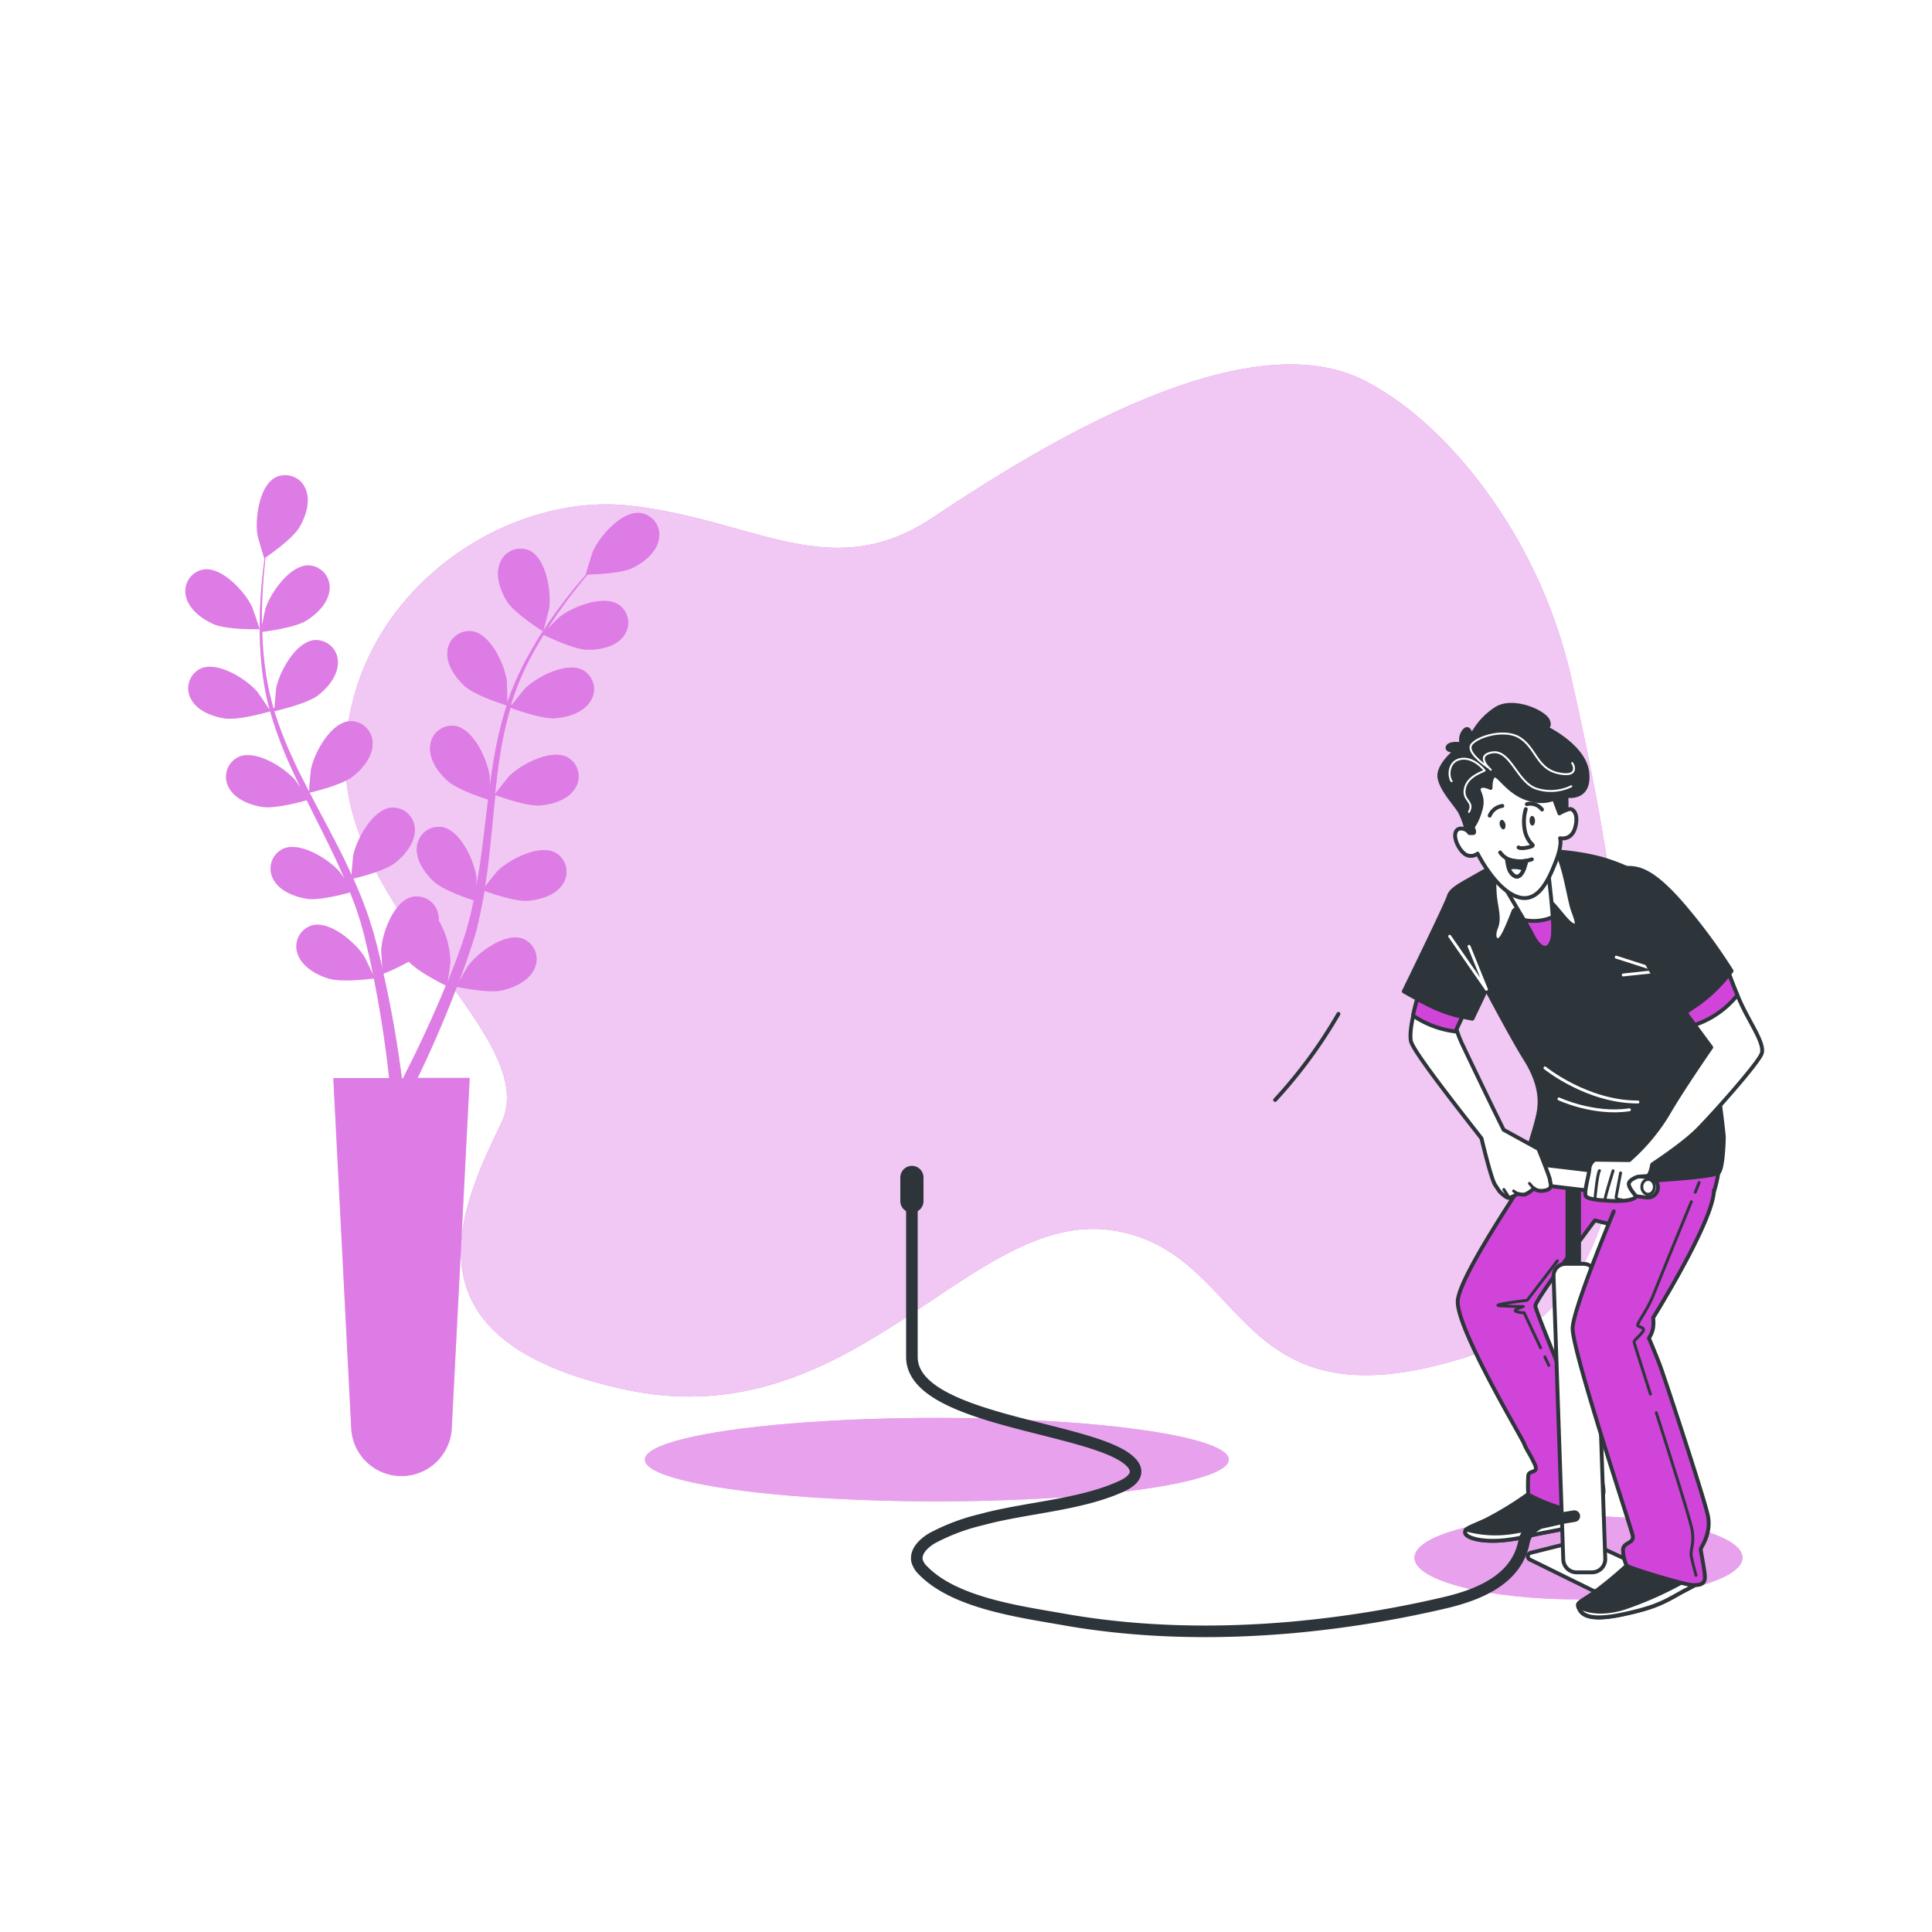<svg class="animated" id="freepik_stories-appreciation" xmlns="http://www.w3.org/2000/svg" viewBox="0 0 500 500" version="1.1" xmlnsXlink="http://www.w3.org/1999/xlink" xmlnsSvgjs="http://svgjs.com/svgjs">
<style>svg#freepik_stories-appreciation:not(.animated) .animable {opacity: 0;}svg#freepik_stories-appreciation.animated #freepik--background-simple--inject-92 {animation: 1s 1 forwards cubic-bezier(.36,-0.01,.5,1.38) slideRight;animation-delay: 0s;}svg#freepik_stories-appreciation.animated #freepik--Shadow--inject-92 {animation: 1s 1 forwards cubic-bezier(.36,-0.01,.5,1.38) slideLeft;animation-delay: 0s;}svg#freepik_stories-appreciation.animated #freepik--Plants--inject-92 {animation: 1s 1 forwards cubic-bezier(.36,-0.01,.5,1.38) fadeIn,1.5s Infinite  linear wind;animation-delay: 0s,1s;}svg#freepik_stories-appreciation.animated #freepik--Character--inject-92 {animation: 1s 1 forwards cubic-bezier(.36,-0.01,.5,1.38) slideRight;animation-delay: 0s;}svg#freepik_stories-appreciation.animated #eljs0f573bcgk {animation: 1s 1 forwards cubic-bezier(.36,-0.01,.5,1.38) slideRight;animation-delay: 0s;}svg#freepik_stories-appreciation.animated #elhe6grksle7l {animation: 1s 1 forwards cubic-bezier(.36,-0.01,.5,1.38) slideRight;animation-delay: 0.025s;opacity: 0}svg#freepik_stories-appreciation.animated #el4wsle4jaka4 {animation: 1s 1 forwards cubic-bezier(.36,-0.01,.5,1.38) slideRight;animation-delay: 0.05s;opacity: 0}svg#freepik_stories-appreciation.animated #eldxb7trrpogd {animation: 1s 1 forwards cubic-bezier(.36,-0.01,.5,1.38) slideRight;animation-delay: 0.075s;opacity: 0}svg#freepik_stories-appreciation.animated #elnv9qlnpic0e {animation: 1s 1 forwards cubic-bezier(.36,-0.01,.5,1.38) slideRight;animation-delay: 0.1s;opacity: 0}svg#freepik_stories-appreciation.animated #el5vlh2obw5k4 {animation: 1s 1 forwards cubic-bezier(.36,-0.01,.5,1.38) slideRight;animation-delay: 0.125s;opacity: 0}svg#freepik_stories-appreciation.animated #el6so3z7w4b4j {animation: 1s 1 forwards cubic-bezier(.36,-0.01,.5,1.38) slideRight;animation-delay: 0.15s;opacity: 0}svg#freepik_stories-appreciation.animated #elcxj6qg42ivp {animation: 1s 1 forwards cubic-bezier(.36,-0.01,.5,1.38) slideRight;animation-delay: 0.175s;opacity: 0}svg#freepik_stories-appreciation.animated #ellm47s9d951m {animation: 1s 1 forwards cubic-bezier(.36,-0.01,.5,1.38) slideRight;animation-delay: 0.2s;opacity: 0}svg#freepik_stories-appreciation.animated #el4yyokl0aonr {animation: 1s 1 forwards cubic-bezier(.36,-0.01,.5,1.38) slideRight;animation-delay: 0.225s;opacity: 0}svg#freepik_stories-appreciation.animated #eli4r0e07368 {animation: 1s 1 forwards cubic-bezier(.36,-0.01,.5,1.38) slideRight;animation-delay: 0.25s;opacity: 0}svg#freepik_stories-appreciation.animated #elzpin5ghis9 {animation: 1s 1 forwards cubic-bezier(.36,-0.01,.5,1.38) slideRight;animation-delay: 0.275s;opacity: 0}svg#freepik_stories-appreciation.animated #eliu3yt2e4lgi {animation: 1s 1 forwards cubic-bezier(.36,-0.01,.5,1.38) slideRight;animation-delay: 0.3s;opacity: 0}svg#freepik_stories-appreciation.animated #elqo679k4zpm {animation: 1s 1 forwards cubic-bezier(.36,-0.01,.5,1.38) slideRight;animation-delay: 0.325s;opacity: 0}svg#freepik_stories-appreciation.animated #elvqw1yr3xmt {animation: 1s 1 forwards cubic-bezier(.36,-0.01,.5,1.38) slideRight;animation-delay: 0.35s;opacity: 0}svg#freepik_stories-appreciation.animated #elapzrtwlnx7 {animation: 1s 1 forwards cubic-bezier(.36,-0.01,.5,1.38) slideRight;animation-delay: 0.375s;opacity: 0}svg#freepik_stories-appreciation.animated #eldeu1k90f2tw {animation: 1s 1 forwards cubic-bezier(.36,-0.01,.5,1.38) slideRight;animation-delay: 0.4s;opacity: 0}svg#freepik_stories-appreciation.animated #elx95wxf4yw0i {animation: 1s 1 forwards cubic-bezier(.36,-0.01,.5,1.38) slideRight;animation-delay: 0.425s;opacity: 0}svg#freepik_stories-appreciation.animated #elvqwlhcurj2m {animation: 1s 1 forwards cubic-bezier(.36,-0.01,.5,1.38) slideRight;animation-delay: 0.45s;opacity: 0}svg#freepik_stories-appreciation.animated #el5plrytygzzi {animation: 1s 1 forwards cubic-bezier(.36,-0.01,.5,1.38) slideRight;animation-delay: 0.475s;opacity: 0}svg#freepik_stories-appreciation.animated #elztxxl7hxzvl {animation: 1s 1 forwards cubic-bezier(.36,-0.01,.5,1.38) slideRight;animation-delay: 0.5s;opacity: 0}svg#freepik_stories-appreciation.animated #elyt6mn33ras {animation: 1s 1 forwards cubic-bezier(.36,-0.01,.5,1.38) slideRight;animation-delay: 0.525s;opacity: 0}svg#freepik_stories-appreciation.animated #elw9iczvpgcgr {animation: 1s 1 forwards cubic-bezier(.36,-0.01,.5,1.38) slideRight;animation-delay: 0.55s;opacity: 0}svg#freepik_stories-appreciation.animated #elibndqov5gjh {animation: 1s 1 forwards cubic-bezier(.36,-0.01,.5,1.38) slideRight;animation-delay: 0.575s;opacity: 0}svg#freepik_stories-appreciation.animated #elxd8llcooo4 {animation: 1s 1 forwards cubic-bezier(.36,-0.01,.5,1.38) slideRight;animation-delay: 0.6s;opacity: 0}svg#freepik_stories-appreciation.animated #elw2yiqtg2xqi {animation: 1s 1 forwards cubic-bezier(.36,-0.01,.5,1.38) slideRight;animation-delay: 0.625s;opacity: 0}svg#freepik_stories-appreciation.animated #elg13jgdzud6q {animation: 1s 1 forwards cubic-bezier(.36,-0.01,.5,1.38) slideRight;animation-delay: 0.65s;opacity: 0}svg#freepik_stories-appreciation.animated #elp5o62qq6l6 {animation: 1s 1 forwards cubic-bezier(.36,-0.01,.5,1.38) slideRight;animation-delay: 0.675s;opacity: 0}svg#freepik_stories-appreciation.animated #elgf3p6b7rh5i {animation: 1s 1 forwards cubic-bezier(.36,-0.01,.5,1.38) slideRight;animation-delay: 0.7s;opacity: 0}svg#freepik_stories-appreciation.animated #ellk9ek2pxp1 {animation: 1s 1 forwards cubic-bezier(.36,-0.01,.5,1.38) slideRight;animation-delay: 0.725s;opacity: 0}svg#freepik_stories-appreciation.animated #elzhjkfoiql6 {animation: 1s 1 forwards cubic-bezier(.36,-0.01,.5,1.38) slideRight;animation-delay: 0.75s;opacity: 0}svg#freepik_stories-appreciation.animated #el5wletdfdll6 {animation: 1s 1 forwards cubic-bezier(.36,-0.01,.5,1.38) slideRight;animation-delay: 0.775s;opacity: 0}svg#freepik_stories-appreciation.animated #elyn9qecmb4tb {animation: 1s 1 forwards cubic-bezier(.36,-0.01,.5,1.38) slideRight;animation-delay: 0.8s;opacity: 0}svg#freepik_stories-appreciation.animated #elvt5s5ttvyqp {animation: 1s 1 forwards cubic-bezier(.36,-0.01,.5,1.38) slideRight;animation-delay: 0.825s;opacity: 0}svg#freepik_stories-appreciation.animated #elfn65we18p4 {animation: 1s 1 forwards cubic-bezier(.36,-0.01,.5,1.38) slideRight;animation-delay: 0.85s;opacity: 0}svg#freepik_stories-appreciation.animated #el0b0r0rn20d5o {animation: 1s 1 forwards cubic-bezier(.36,-0.01,.5,1.38) slideRight;animation-delay: 0.875s;opacity: 0}svg#freepik_stories-appreciation.animated #eltzto5j87g7 {animation: 1s 1 forwards cubic-bezier(.36,-0.01,.5,1.38) slideRight;animation-delay: 0.9s;opacity: 0}svg#freepik_stories-appreciation.animated #elurtlcfxc2nq {animation: 1s 1 forwards cubic-bezier(.36,-0.01,.5,1.38) slideRight;animation-delay: 0.925s;opacity: 0}svg#freepik_stories-appreciation.animated #eldayhyxg78gq {animation: 1s 1 forwards cubic-bezier(.36,-0.01,.5,1.38) slideRight;animation-delay: 0.95s;opacity: 0}svg#freepik_stories-appreciation.animated #elo3h6gavppv8 {animation: 1s 1 forwards cubic-bezier(.36,-0.01,.5,1.38) slideRight;animation-delay: 0.975s;opacity: 0}svg#freepik_stories-appreciation.animated #freepik--Balloon--inject-92 {animation: 1s 1 forwards cubic-bezier(.36,-0.01,.5,1.38) slideRight,1.5s Infinite  linear floating;animation-delay: 0s,1s;}            @keyframes slideRight {                0% {                    opacity: 0;                    transform: translateX(30px);                }                100% {                    opacity: 1;                    transform: translateX(0);                }            }                    @keyframes slideLeft {                0% {                    opacity: 0;                    transform: translateX(-30px);                }                100% {                    opacity: 1;                    transform: translateX(0);                }            }                    @keyframes fadeIn {                0% {                    opacity: 0;                }                100% {                    opacity: 1;                }            }                    @keyframes wind {                0% {                    transform: rotate( 0deg );                }                25% {                    transform: rotate( 1deg );                }                75% {                    transform: rotate( -1deg );                }            }                    @keyframes floating {                0% {                    opacity: 1;                    transform: translateY(0px);                }                50% {                    transform: translateY(-10px);                }                100% {                    opacity: 1;                    transform: translateY(0px);                }            }        </style><g id="freepik--background-simple--inject-92" class="animable" style="transform-origin: 254.897px 227.866px;"><path d="M406.85,176.35a131.19,131.19,0,0,0-27.45-55.94c-7.21-8.53-16-16.62-26.2-21.87C321.79,82.38,267.63,116.48,241.31,134s-46.05.45-78.36-3.14-71.79,22.44-73.58,63.72,51.15,73.58,40.38,96-26.92,56.53,32.31,69.09S250.9,313,287.69,318.39s30.1,54.39,96,31.41C437.07,331.21,420.5,236.86,406.85,176.35Z" style="fill: rgb(208, 68, 218); transform-origin: 254.897px 227.866px;" id="el9rxy92ai36" class="animable"></path><g id="el1i8lk4pkrmb"><path d="M406.85,176.35a131.19,131.19,0,0,0-27.45-55.94c-7.21-8.53-16-16.62-26.2-21.87C321.79,82.38,267.63,116.48,241.31,134s-46.05.45-78.36-3.14-71.79,22.44-73.58,63.72,51.15,73.58,40.38,96-26.92,56.53,32.31,69.09S250.9,313,287.69,318.39s30.1,54.39,96,31.41C437.07,331.21,420.5,236.86,406.85,176.35Z" style="fill: rgb(255, 255, 255); opacity: 0.7; transform-origin: 254.897px 227.866px;" class="animable"></path></g></g><g id="freepik--Shadow--inject-92" class="animable" style="transform-origin: 308.92px 390.44px;"><ellipse cx="242.45" cy="377.75" rx="75.57" ry="10.8" style="fill: rgb(208, 68, 218); transform-origin: 242.45px 377.75px;" id="el03eofynrptp4" class="animable"></ellipse><g id="elgx15bts6bhi"><ellipse cx="242.45" cy="377.75" rx="75.57" ry="10.8" style="fill: rgb(255, 255, 255); opacity: 0.5; transform-origin: 242.45px 377.75px;" class="animable"></ellipse></g><ellipse cx="408.51" cy="403.13" rx="42.45" ry="10.8" style="fill: rgb(208, 68, 218); transform-origin: 408.51px 403.13px;" id="eljtnnd2t7wjn" class="animable"></ellipse><g id="eltiedyvtv2c"><ellipse cx="408.51" cy="403.13" rx="42.45" ry="10.8" style="fill: rgb(255, 255, 255); opacity: 0.5; transform-origin: 408.51px 403.13px;" class="animable"></ellipse></g></g><g id="freepik--Plants--inject-92" class="animable" style="transform-origin: 109.296px 252.491px;"><path d="M48.17,154.5a5.68,5.68,0,0,1,4.56-7.12c4.76-.65,10.61,5.74,12.46,9.61.16.33,2.06,5.85,2,5.85s-8.44.19-11.88-1.31C52.34,160.24,49,157.79,48.17,154.5Zm122.27-14.67c-.7,3.32-4,5.86-6.91,7.22s-9.77,1.6-11.46,1.63c-.91,1.09-1.88,2.25-2.92,3.57-1.82,2.33-3.84,5-5.85,8-.54.81-1.08,1.69-1.63,2.54,1.22-1.24,2.91-2.92,3.09-3.07,3.35-2.67,11.4-5.86,15.4-3.21a5.68,5.68,0,0,1,1,8.4c-2.15,2.62-6.27,3.35-9.47,3.22s-9.6-3.17-11-3.85c-1.18,1.9-2.34,3.88-3.44,6a73.2,73.2,0,0,0-5,12l.24.12c1-1.28,3.1-3.93,3.3-4.13,3-3,10.69-7.08,15-4.88a5.68,5.68,0,0,1,1.91,8.24c-1.85,2.84-5.86,4-9,4.24-3.68.26-11.3-2.62-11.58-2.73a99.36,99.36,0,0,0-2.77,12.69c-.5,3.16-.87,6.39-1.21,9.64.66-.92,3.44-4.4,3.67-4.63,3-3,10.69-7.08,15-4.88a5.68,5.68,0,0,1,1.91,8.24c-1.85,2.84-5.86,4-9,4.24-3.6.25-10.91-2.47-11.52-2.7-.15,1.47-.32,2.94-.46,4.42-.47,4.82-.92,9.66-1.51,14.42-.2,1.65-.47,3.27-.72,4.89,1-1.35,3-3.76,3.16-3.95,3-3,10.69-7.08,15-4.88a5.68,5.68,0,0,1,1.91,8.24c-1.85,2.84-5.86,4-9.05,4.23s-9.41-1.93-11.14-2.56c-.45,2.7-1,5.36-1.57,8-.29,1.12-.51,2.27-.85,3.33s-.64,2.13-1,3.18c-.73,2.14-1.39,4.14-2.12,6.12-.36,1-.72,1.94-1.09,2.91.85-1.52,2.23-3.91,2.39-4.11,2.54-3.45,9.49-8.62,14-7.09a5.68,5.68,0,0,1,3.14,7.85c-1.4,3.09-5.19,4.85-8.31,5.56-3.44.78-10.83-.72-11.74-.91-.9,2.37-1.79,4.67-2.67,6.81-2.77,6.76-5.33,12.3-7.18,16.14-.1.22-.2.41-.3.62h13.47l-4.65,90.67A13,13,0,0,1,103.85,382h0a13,13,0,0,1-12.95-12.3L86.26,279h14.45c-.07-.63-.14-1.29-.23-2-.48-4.19-1.26-10.18-2.52-17.31-.35-2.06-.77-4.23-1.21-6.46-.94.12-8.4,1.06-11.77,0-3.07-.94-6.71-3-7.87-6.16a5.68,5.68,0,0,1,3.71-7.6c4.65-1.19,11.2,4.48,13.48,8.12.14.23,1.56,3.17,2.25,4.69-.27-1.35-.54-2.69-.85-4.09-.43-2-1-4.13-1.44-6.18-.3-1.05-.59-2.12-.89-3.19s-.68-2.1-1-3.17c-.53-1.55-1.16-3.13-1.78-4.7-2,.56-8,2.1-11.06,1.66s-7.08-1.93-8.71-4.9a5.69,5.69,0,0,1,2.52-8.08c4.42-1.87,11.74,2.74,14.55,6,.09.1.61.85,1.22,1.74-.65-1.52-1.3-3-2-4.55-2-4.3-4.21-8.62-6.39-13-.45-.9-.89-1.81-1.34-2.72-1.71.48-8.16,2.21-11.37,1.74s-7.08-1.93-8.71-4.9a5.67,5.67,0,0,1,2.52-8.07c4.41-1.88,11.74,2.74,14.55,6,.1.12.72,1,1.41,2-1.15-2.38-2.27-4.76-3.31-7.15a102,102,0,0,1-4.56-12.63c-.6.18-8.12,2.36-11.69,1.84-3.17-.46-7.08-1.93-8.71-4.9A5.67,5.67,0,0,1,52,173c4.42-1.88,11.74,2.74,14.55,6,.2.23,2.42,3.48,3.18,4.66a.88.88,0,0,1,0-.15,73.59,73.59,0,0,1-2.18-13,99,99,0,0,1-.28-11.78c.08-3.64.38-7,.68-9.91.17-1.6.35-3.05.54-4.4l-.08.05c-.08,0-1.69-5.55-1.75-5.92-.71-4.23.42-12.82,4.68-15a5.67,5.67,0,0,1,7.82,3.21c1.25,3.15-.11,7.1-1.78,9.84s-7.26,6.72-8.65,7.67c-.17,1.41-.33,2.92-.47,4.6-.23,2.94-.46,6.26-.47,9.89,0,1,0,2,.05,3,.33-1.7.81-4,.88-4.26,1.32-4.08,6.27-11.18,11.08-11.18a5.69,5.69,0,0,1,5.46,6.46c-.35,3.37-3.38,6.25-6.12,7.91s-9.76,2.65-11.27,2.83c.06,2.24.19,4.53.45,6.92a73.66,73.66,0,0,0,2.45,12.82l.27,0c.11-1.61.42-5,.47-5.27.87-4.2,5-11.8,9.79-12.32a5.69,5.69,0,0,1,6.14,5.82c0,3.39-2.68,6.58-5.22,8.53C79.25,182.19,71.31,184,71,184.06a99.29,99.29,0,0,0,4.69,12.11C77,199.08,78.5,202,80,204.88c0-1.14.44-5.57.51-5.89.87-4.2,5-11.8,9.78-12.32a5.68,5.68,0,0,1,6.14,5.81c0,3.39-2.67,6.58-5.21,8.53-2.86,2.2-10.46,4-11.1,4.11.69,1.31,1.36,2.63,2.06,3.94,2.27,4.28,4.56,8.56,6.69,12.86.74,1.49,1.42,3,2.1,4.48.12-1.7.41-4.78.46-5.05.87-4.19,5-11.8,9.78-12.32a5.69,5.69,0,0,1,6.14,5.82c0,3.39-2.67,6.58-5.21,8.53s-8.91,3.58-10.71,4c1.12,2.49,2.17,5,3.09,7.5.37,1.09.82,2.18,1.12,3.25l1,3.17c.58,2.19,1.13,4.22,1.61,6.28.26,1,.47,2,.7,3-.13-1.73-.29-4.49-.28-4.74.22-4.28,3.16-12.43,7.8-13.66a5.67,5.67,0,0,1,7,4.82,6.51,6.51,0,0,1,.08,1.25,22.2,22.2,0,0,1,3,10.74c0,.27-.45,3.51-.71,5.15.52-1.27,1-2.54,1.54-3.87.75-1.92,1.49-4,2.21-6,.33-1,.67-2.1,1-3.16s.59-2.13.89-3.2c.42-1.59.77-3.25,1.12-4.91-2-.64-7.83-2.65-10.14-4.71s-4.84-5.52-4.57-8.9a5.69,5.69,0,0,1,6.56-5.34c4.72.87,8.28,8.76,8.84,13,0,.13,0,1,0,2.13.3-1.63.6-3.25.84-4.91.69-4.7,1.24-9.52,1.82-14.33.11-1,.25-2,.37-3-1.68-.54-8-2.66-10.44-4.82s-4.84-5.52-4.56-8.89a5.68,5.68,0,0,1,6.55-5.35c4.73.87,8.29,8.77,8.84,13,0,.15,0,1.24.06,2.46.35-2.62.74-5.22,1.19-7.79a101.33,101.33,0,0,1,3.16-13c-.59-.19-8.07-2.52-10.76-4.92-2.39-2.14-4.84-5.52-4.57-8.9a5.69,5.69,0,0,1,6.56-5.34c4.72.87,8.28,8.76,8.84,13,0,.3.1,4.23.07,5.64l0-.15a74.78,74.78,0,0,1,5.34-12,101.28,101.28,0,0,1,6.27-10c2.08-3,4.17-5.6,6-7.89,1-1.24,2-2.35,2.88-3.38h-.11c-.08,0,1.67-5.57,1.82-5.91,1.74-3.91,7.41-10.46,12.19-9.94A5.67,5.67,0,0,1,170.44,139.83ZM115.37,255.05c-.81-.4-7.11-3.52-9.57-6.18A60.8,60.8,0,0,1,99.24,252c.56,2.47,1.08,4.89,1.52,7.16,1.43,7.17,2.34,13.19,2.92,17.42.13.9.23,1.71.33,2.44h.32l1-2.05c1.91-3.76,4.56-9.18,7.45-15.82C113.66,259.2,114.52,257.15,115.37,255.05Zm25.16-91.67c.08.05,1.53-5.6,1.59-6,.59-4.25-.77-12.8-5.09-14.89A5.68,5.68,0,0,0,129.3,146c-1.16,3.18.31,7.09,2,9.78C133.39,158.89,140.53,163.38,140.53,163.38Z" style="fill: rgb(208, 68, 218); transform-origin: 109.296px 252.491px;" id="elho2o6ycezhd" class="animable"></path><g id="elwsn6u2gd90r"><path d="M48.17,154.5a5.68,5.68,0,0,1,4.56-7.12c4.76-.65,10.61,5.74,12.46,9.61.16.33,2.06,5.85,2,5.85s-8.44.19-11.88-1.31C52.34,160.24,49,157.79,48.17,154.5Zm122.27-14.67c-.7,3.32-4,5.86-6.91,7.22s-9.77,1.6-11.46,1.63c-.91,1.09-1.88,2.25-2.92,3.57-1.82,2.33-3.84,5-5.85,8-.54.81-1.08,1.69-1.63,2.54,1.22-1.24,2.91-2.92,3.09-3.07,3.35-2.67,11.4-5.86,15.4-3.21a5.68,5.68,0,0,1,1,8.4c-2.15,2.62-6.27,3.35-9.47,3.22s-9.6-3.17-11-3.85c-1.18,1.9-2.34,3.88-3.44,6a73.2,73.2,0,0,0-5,12l.24.12c1-1.28,3.1-3.93,3.3-4.13,3-3,10.69-7.08,15-4.88a5.68,5.68,0,0,1,1.91,8.24c-1.85,2.84-5.86,4-9,4.24-3.68.26-11.3-2.62-11.58-2.73a99.36,99.36,0,0,0-2.77,12.69c-.5,3.16-.87,6.39-1.21,9.64.66-.92,3.44-4.4,3.67-4.63,3-3,10.69-7.08,15-4.88a5.68,5.68,0,0,1,1.91,8.24c-1.85,2.84-5.86,4-9,4.24-3.6.25-10.91-2.47-11.52-2.7-.15,1.47-.32,2.94-.46,4.42-.47,4.82-.92,9.66-1.51,14.42-.2,1.65-.47,3.27-.72,4.89,1-1.35,3-3.76,3.16-3.95,3-3,10.69-7.08,15-4.88a5.68,5.68,0,0,1,1.91,8.24c-1.85,2.84-5.86,4-9.05,4.23s-9.41-1.93-11.14-2.56c-.45,2.7-1,5.36-1.57,8-.29,1.12-.51,2.27-.85,3.33s-.64,2.13-1,3.18c-.73,2.14-1.39,4.14-2.12,6.12-.36,1-.72,1.94-1.09,2.91.85-1.52,2.23-3.91,2.39-4.11,2.54-3.45,9.49-8.62,14-7.09a5.68,5.68,0,0,1,3.14,7.85c-1.4,3.09-5.19,4.85-8.31,5.56-3.44.78-10.83-.72-11.74-.91-.9,2.37-1.79,4.67-2.67,6.81-2.77,6.76-5.33,12.3-7.18,16.14-.1.22-.2.41-.3.62h13.47l-4.65,90.67A13,13,0,0,1,103.85,382h0a13,13,0,0,1-12.95-12.3L86.26,279h14.45c-.07-.63-.14-1.29-.23-2-.48-4.19-1.26-10.18-2.52-17.31-.35-2.06-.77-4.23-1.21-6.46-.94.12-8.4,1.06-11.77,0-3.07-.94-6.71-3-7.87-6.16a5.68,5.68,0,0,1,3.71-7.6c4.65-1.19,11.2,4.48,13.48,8.12.14.23,1.56,3.17,2.25,4.69-.27-1.35-.54-2.69-.85-4.09-.43-2-1-4.13-1.44-6.18-.3-1.05-.59-2.12-.89-3.19s-.68-2.1-1-3.17c-.53-1.55-1.16-3.13-1.78-4.7-2,.56-8,2.1-11.06,1.66s-7.08-1.93-8.71-4.9a5.69,5.69,0,0,1,2.52-8.08c4.42-1.87,11.74,2.74,14.55,6,.09.1.61.85,1.22,1.74-.65-1.52-1.3-3-2-4.55-2-4.3-4.21-8.62-6.39-13-.45-.9-.89-1.81-1.34-2.72-1.71.48-8.16,2.21-11.37,1.74s-7.08-1.93-8.71-4.9a5.67,5.67,0,0,1,2.52-8.07c4.41-1.88,11.74,2.74,14.55,6,.1.12.72,1,1.41,2-1.15-2.38-2.27-4.76-3.31-7.15a102,102,0,0,1-4.56-12.63c-.6.18-8.12,2.36-11.69,1.84-3.17-.46-7.08-1.93-8.71-4.9A5.67,5.67,0,0,1,52,173c4.42-1.88,11.74,2.74,14.55,6,.2.23,2.42,3.48,3.18,4.66a.88.88,0,0,1,0-.15,73.59,73.59,0,0,1-2.18-13,99,99,0,0,1-.28-11.78c.08-3.64.38-7,.68-9.91.17-1.6.35-3.05.54-4.4l-.08.05c-.08,0-1.69-5.55-1.75-5.92-.71-4.23.42-12.82,4.68-15a5.67,5.67,0,0,1,7.82,3.21c1.25,3.15-.11,7.1-1.78,9.84s-7.26,6.72-8.65,7.67c-.17,1.41-.33,2.92-.47,4.6-.23,2.94-.46,6.26-.47,9.89,0,1,0,2,.05,3,.33-1.7.81-4,.88-4.26,1.32-4.08,6.27-11.18,11.08-11.18a5.69,5.69,0,0,1,5.46,6.46c-.35,3.37-3.38,6.25-6.12,7.91s-9.76,2.65-11.27,2.83c.06,2.24.19,4.53.45,6.92a73.66,73.66,0,0,0,2.45,12.82l.27,0c.11-1.61.42-5,.47-5.27.87-4.2,5-11.8,9.79-12.32a5.69,5.69,0,0,1,6.14,5.82c0,3.39-2.68,6.58-5.22,8.53C79.25,182.19,71.31,184,71,184.06a99.29,99.29,0,0,0,4.69,12.11C77,199.08,78.5,202,80,204.88c0-1.14.44-5.57.51-5.89.87-4.2,5-11.8,9.78-12.32a5.68,5.68,0,0,1,6.14,5.81c0,3.39-2.67,6.58-5.21,8.53-2.86,2.2-10.46,4-11.1,4.11.69,1.31,1.36,2.63,2.06,3.94,2.27,4.28,4.56,8.56,6.69,12.86.74,1.49,1.42,3,2.1,4.48.12-1.7.41-4.78.46-5.05.87-4.19,5-11.8,9.78-12.32a5.69,5.69,0,0,1,6.14,5.82c0,3.39-2.67,6.58-5.21,8.53s-8.91,3.58-10.71,4c1.12,2.49,2.17,5,3.09,7.5.37,1.09.82,2.18,1.12,3.25l1,3.17c.58,2.19,1.13,4.22,1.61,6.28.26,1,.47,2,.7,3-.13-1.73-.29-4.49-.28-4.74.22-4.28,3.16-12.43,7.8-13.66a5.67,5.67,0,0,1,7,4.82,6.51,6.51,0,0,1,.08,1.25,22.2,22.2,0,0,1,3,10.74c0,.27-.45,3.51-.71,5.15.52-1.27,1-2.54,1.54-3.87.75-1.92,1.49-4,2.21-6,.33-1,.67-2.1,1-3.16s.59-2.13.89-3.2c.42-1.59.77-3.25,1.12-4.91-2-.64-7.83-2.65-10.14-4.71s-4.84-5.52-4.57-8.9a5.69,5.69,0,0,1,6.56-5.34c4.72.87,8.28,8.76,8.84,13,0,.13,0,1,0,2.13.3-1.63.6-3.25.84-4.91.69-4.7,1.24-9.52,1.82-14.33.11-1,.25-2,.37-3-1.68-.54-8-2.66-10.44-4.82s-4.84-5.52-4.56-8.89a5.68,5.68,0,0,1,6.55-5.35c4.73.87,8.29,8.77,8.84,13,0,.15,0,1.24.06,2.46.35-2.62.74-5.22,1.19-7.79a101.33,101.33,0,0,1,3.16-13c-.59-.19-8.07-2.52-10.76-4.92-2.39-2.14-4.84-5.52-4.57-8.9a5.69,5.69,0,0,1,6.56-5.34c4.72.87,8.28,8.76,8.84,13,0,.3.1,4.23.07,5.64l0-.15a74.78,74.78,0,0,1,5.34-12,101.28,101.28,0,0,1,6.27-10c2.08-3,4.17-5.6,6-7.89,1-1.24,2-2.35,2.88-3.38h-.11c-.08,0,1.67-5.57,1.82-5.91,1.74-3.91,7.41-10.46,12.19-9.94A5.67,5.67,0,0,1,170.44,139.83ZM115.37,255.05c-.81-.4-7.11-3.52-9.57-6.18A60.8,60.8,0,0,1,99.24,252c.56,2.47,1.08,4.89,1.52,7.16,1.43,7.17,2.34,13.19,2.92,17.42.13.9.23,1.71.33,2.44h.32l1-2.05c1.91-3.76,4.56-9.18,7.45-15.82C113.66,259.2,114.52,257.15,115.37,255.05Zm25.16-91.67c.08.05,1.53-5.6,1.59-6,.59-4.25-.77-12.8-5.09-14.89A5.68,5.68,0,0,0,129.3,146c-1.16,3.18.31,7.09,2,9.78C133.39,158.89,140.53,163.38,140.53,163.38Z" style="fill: rgb(255, 255, 255); opacity: 0.3; transform-origin: 109.296px 252.491px;" class="animable"></path></g></g><g id="freepik--Character--inject-92" class="animable" style="transform-origin: 346.025px 302.299px;"><path d="M396.08,386.26a88.29,88.29,0,0,1-11.42,7.07c-4.71,2.17-5.62,2.17-5.44,3.44s5.62,3.26,15.59.91,14.68-1.82,16.13-6.53-.9-3.44-3.8-3.44A106,106,0,0,1,396.08,386.26Z" style="fill: rgb(46, 53, 58); stroke: rgb(46, 53, 58); stroke-linecap: round; stroke-linejoin: round; transform-origin: 395.29px 392.515px;" id="el1a73un92fml" class="animable"></path><path d="M410.4,392.4c-4.25,1.12-11.91,3-18.31,4a28.55,28.55,0,0,1-12.64-.56,1,1,0,0,0-.23.92c.18,1.27,5.62,3.26,15.59.91C403.79,395.56,408.49,395.77,410.4,392.4Z" style="fill: rgb(255, 255, 255); stroke: rgb(46, 53, 58); stroke-linecap: round; stroke-linejoin: round; transform-origin: 394.795px 395.58px;" id="el0nv0noj9iel9" class="animable"></path><path d="M445,299.71s.37,6.35-4,15.05-17.19,9.42-20.63,9.42-2.36-3.62-2.36-3.62l.54-3.27-5.8-1.45s-15.4,20.49-15.4,22.12,15.92,39.05,16.83,43.4,1.45,5.44-.55,7.07a11.83,11.83,0,0,1-10.33,1.63,45.37,45.37,0,0,1-7.79-3.26,39.37,39.37,0,0,1,0-4.89c.18-1.63,2.9-.36,1.63-3.08s-2-3.45-2.72-5.26-17.87-30.39-17.14-37.1,16.81-30,16.81-30.54a43.07,43.07,0,0,1,2.35-4.95s.72-2.36,2.54-2.72,29.54,0,36.61-.9S446.1,296.81,445,299.71Z" style="fill: rgb(208, 68, 218); stroke: rgb(46, 53, 58); stroke-linecap: round; stroke-linejoin: round; transform-origin: 411.229px 343.758px;" id="elzu2gpws9xw" class="animable"></path><line x1="399.81" y1="351.17" x2="400.84" y2="353.36" style="fill: none; stroke: rgb(46, 53, 58); stroke-linecap: round; stroke-linejoin: round; stroke-width: 0.75px; transform-origin: 400.325px 352.265px;" id="el90rmv8f4k1" class="animable"></line><path d="M403.05,326.3l-7.82,10.22s-10,1.21-7,1.41,6,.2,6,.2-2.61.8-2,1.2a5.64,5.64,0,0,0,2.21.4l4.27,9.08" style="fill: none; stroke: rgb(46, 53, 58); stroke-linecap: round; stroke-linejoin: round; stroke-width: 0.75px; transform-origin: 395.359px 337.555px;" id="elz14s38dmre" class="animable"></path><path d="M387.77,223.4s-2.53,1.4-6.34,3.57-6,3.26-6.52,5.08-11.61,24.52-11.61,24.52,4.35,2.54,8.34,4.35a45.1,45.1,0,0,0,9.42,2.72l3.63-7.61s7,13.22,10,17.94c5.34,8.43,3.62,13.6,2.9,16.5s-2.72,8.34-2.18,9.06,14.68,7.07,23.75,6.53,24.61-1.38,25.7-2.65,1.27-8.59,1.27-9.14-1.6-14.68-3.23-23.2-10.51-31.36-13.41-37.52-5.62-8.16-13-10.69-18.31-3.08-22.84-2.54S387.77,223.4,387.77,223.4Z" style="fill: rgb(46, 53, 58); stroke: rgb(46, 53, 58); stroke-linecap: round; stroke-linejoin: round; transform-origin: 404.715px 263.112px;" id="elwzo547vuxvn" class="animable"></path><polyline points="418.28 247.71 429.51 251.32 420.09 252.32" style="fill: none; stroke: rgb(255, 255, 255); stroke-linecap: round; stroke-linejoin: round; stroke-width: 0.75px; transform-origin: 423.895px 250.015px;" id="elqqm4ezydgq" class="animable"></polyline><path d="M399.84,276.38s10.82,8.82,24.06,8.82" style="fill: none; stroke: rgb(255, 255, 255); stroke-linecap: round; stroke-linejoin: round; stroke-width: 0.75px; transform-origin: 411.87px 280.79px;" id="elyyplttq7vtn" class="animable"></path><path d="M403.45,284.4s9,4.21,18.24,2.81" style="fill: none; stroke: rgb(255, 255, 255); stroke-linecap: round; stroke-linejoin: round; stroke-width: 0.75px; transform-origin: 412.57px 285.948px;" id="el8dcrso9m6a" class="animable"></path><polyline points="380.19 244.91 384.69 256.03 375.18 242.3" style="fill: none; stroke: rgb(255, 255, 255); stroke-linecap: round; stroke-linejoin: round; stroke-width: 0.75px; transform-origin: 379.935px 249.165px;" id="elojtne8wq6hj" class="animable"></polyline><path d="M387,224.67a34.33,34.33,0,0,0-.18,6.16c.18,3.81,1.45,6.53.36,9.25s.19,4,1.27,2.72,2.9-6.17,3.27-7.07,8-2.54,9.06-2.54,4.53,5.44,6.16,6.16,1.27-.72.18-3.62-2.35-13-4.89-16.14S389.58,217.24,387,224.67Z" style="fill: rgb(255, 255, 255); stroke: rgb(46, 53, 58); stroke-linecap: round; stroke-linejoin: round; transform-origin: 397.404px 230.576px;" id="elnwp15h3ad8" class="animable"></path><path d="M388.86,227.93c-1-.35,5.25,9.25,7.79,14.14s4.89,3.63,5.26-.18-1.27-16.5-1.27-16.5S394.11,229.75,388.86,227.93Z" style="fill: rgb(255, 255, 255); stroke: rgb(46, 53, 58); stroke-linecap: round; stroke-linejoin: round; transform-origin: 395.358px 235.327px;" id="el3z89dr29jfj" class="animable"></path><path d="M401.84,237.33a12.49,12.49,0,0,1-7.42.76c.85,1.46,1.64,2.85,2.23,4,2.54,4.89,4.89,3.63,5.26-.18A34.56,34.56,0,0,0,401.84,237.33Z" style="fill: rgb(208, 68, 218); stroke: rgb(46, 53, 58); stroke-linecap: round; stroke-linejoin: round; transform-origin: 398.188px 241.307px;" id="elivxdi83sjv" class="animable"></path><line x1="407.16" y1="304.85" x2="407.16" y2="327.26" style="fill: none; stroke: rgb(46, 53, 58); stroke-linecap: round; stroke-linejoin: round; stroke-width: 4px; transform-origin: 407.16px 316.055px;" id="elbosog3z24si" class="animable"></line><path d="M426.38,309.9a1.62,1.62,0,0,1-.31,0l-33.71-4a2.62,2.62,0,0,1,.61-5.2l33.71,4a2.61,2.61,0,0,1-.3,5.21Z" style="fill: rgb(255, 255, 255); stroke: rgb(46, 53, 58); stroke-linecap: round; stroke-linejoin: round; transform-origin: 409.615px 305.302px;" id="elk4k6s4zv6m" class="animable"></path><ellipse cx="426.53" cy="307.15" rx="1.63" ry="1.92" style="fill: rgb(255, 255, 255); stroke: rgb(46, 53, 58); stroke-linecap: round; stroke-linejoin: round; stroke-width: 0.75px; transform-origin: 426.53px 307.15px;" id="el5j15xe5a0sb" class="animable"></ellipse><path d="M395.92,403.61l20.21,9.95a.91.91,0,0,0,.74,0L429,409.07a.93.93,0,0,0,.06-1.72l-18.94-8.77a.94.94,0,0,0-.62-.06l-13.38,3.35A.93.93,0,0,0,395.92,403.61Z" style="fill: rgb(255, 255, 255); stroke: rgb(46, 53, 58); stroke-linecap: round; stroke-linejoin: round; transform-origin: 412.504px 406.066px;" id="elb7rm6fo6ip" class="animable"></path><path d="M412,406.92h-4a3.44,3.44,0,0,1-3.43-3.43l-2.51-73.3a3.11,3.11,0,0,1,3.11-3.11h4.65a3.11,3.11,0,0,1,3.11,3.11l2.51,73.3A3.43,3.43,0,0,1,412,406.92Z" style="fill: rgb(255, 255, 255); stroke: rgb(46, 53, 58); stroke-linecap: round; stroke-linejoin: round; transform-origin: 408.75px 367px;" id="elcc5z3ks9obb" class="animable"></path><path d="M421.82,404.38a104.57,104.57,0,0,1-9.61,8c-4,2.72-4.35,2.36-3.44,4.17s3.62,2.9,11.24,1.27,10.15-2.9,14.32-5.26,5.43-2.36,4.35-3.81S421.82,404.38,421.82,404.38Z" style="fill: rgb(46, 53, 58); stroke: rgb(46, 53, 58); stroke-linecap: round; stroke-linejoin: round; transform-origin: 423.701px 411.499px;" id="elexxtlzhp9f" class="animable"></path><path d="M434.33,412.54c4.16-2.36,5.43-2.36,4.35-3.81a2.69,2.69,0,0,0-1-.59,92.39,92.39,0,0,1-17.46,8c-7.8,2.35-11.6-.37-11.6-.37l-.09.15a5.6,5.6,0,0,0,.27.58c.9,1.81,3.62,2.9,11.24,1.27S430.16,414.9,434.33,412.54Z" style="fill: rgb(255, 255, 255); stroke: rgb(46, 53, 58); stroke-linecap: round; stroke-linejoin: round; transform-origin: 423.788px 413.354px;" id="elrqx5y1ti27r" class="animable"></path><path d="M450.48,259.47a90.23,90.23,0,0,1-3.44-8.7C444,252.22,434.71,260,434.71,260l8.16,11.05s-7.79,11.24-11.42,17.59a51.08,51.08,0,0,1-9.79,11.6l-8.91-.11a3.07,3.07,0,0,0-1.41,2.29c0,1.4-1.58,6.33-.88,7.21s4.93,1.05,4.93,1.05,6.86.71,8.09-1.05c0,0-2.11-2.29-1.94-3.34s2.29-1.76,2.29-1.76l2.3-.17s.79.55,1.45-3c1.78-1.18,8.25-5.52,11.67-8.94,4-4,15.77-17.22,16.67-19.76S452.84,264.73,450.48,259.47Z" style="fill: rgb(255, 255, 255); stroke: rgb(46, 53, 58); stroke-linecap: round; stroke-linejoin: round; transform-origin: 433.166px 280.796px;" id="elnj5rbo806ik" class="animable"></path><path d="M449.64,257.54c-1.77-4.15-2.6-6.77-2.6-6.77C444,252.22,434.71,260,434.71,260l3.88,5.25A24,24,0,0,0,449.64,257.54Z" style="fill: rgb(208, 68, 218); stroke: rgb(46, 53, 58); stroke-linecap: round; stroke-linejoin: round; transform-origin: 442.175px 258.01px;" id="elce29v9p43xf" class="animable"></path><path d="M424.56,246.42l9.61,17,5.62-3.81a40.24,40.24,0,0,0,8.34-8.33,145.73,145.73,0,0,0-13.05-17.59c-7.62-8.7-11.24-9.24-14.5-9.06" style="fill: rgb(46, 53, 58); stroke: rgb(46, 53, 58); stroke-linecap: round; stroke-linejoin: round; transform-origin: 434.355px 244.012px;" id="elbu82cvn8rev" class="animable"></path><path d="M401.14,305.43c0-.71-3-8.09-3-8.09l-9-4.95c-3.71-7.46-9.41-19.4-10.39-21.5a29.36,29.36,0,0,1-1.82-4.53l1.53-3.26a38.35,38.35,0,0,1-6.78-2.18c-1.69-.76-3.43-1.65-4.88-2.43-.8,3.06-2.17,8.33-1.65,10.95s12.35,17.6,18.26,25.17c0,0,2.47,10.47,3.53,12.05l1.06,1.58s1.75,1.94,2.63,1.76a7.39,7.39,0,0,0,2.11-1.06,4.39,4.39,0,0,0,1.94.18,7,7,0,0,0,2.28-1.58s.88,1,3,.53S401.14,306.13,401.14,305.43Z" style="fill: rgb(255, 255, 255); stroke: rgb(46, 53, 58); stroke-linecap: round; stroke-linejoin: round; transform-origin: 383.191px 284.251px;" id="elqjkfinv1nfm" class="animable"></path><path d="M365.7,262.84A25,25,0,0,0,377.07,267c-.13-.39-.18-.59-.18-.59l1.53-3.26a38.35,38.35,0,0,1-6.78-2.18c-1.69-.76-3.43-1.65-4.88-2.43C366.44,259.7,366,261.24,365.7,262.84Z" style="fill: rgb(208, 68, 218); stroke: rgb(46, 53, 58); stroke-linecap: round; stroke-linejoin: round; transform-origin: 372.06px 262.77px;" id="el2038k0uzblz" class="animable"></path><path d="M236,310.84v-6.12" style="fill: none; stroke: rgb(46, 53, 58); stroke-linecap: round; stroke-linejoin: round; stroke-width: 6px; transform-origin: 236px 307.78px;" id="elexges7wv5kq" class="animable"></path><path d="M407.43,392.37l-7.57,1.26s-4.62,1.26-5.46,5.46C392.38,409.2,381.92,413,373,415a285.11,285.11,0,0,1-38.33,6.15c-19.68,1.75-39.67,1.42-59.16-2-11.19-2-28.25-4.16-36.59-12.68a5.67,5.67,0,0,1-1.54-2.36c-.67-2.46,1.61-4.7,3.81-6A52.43,52.43,0,0,1,254,393.28c11.45-3.14,25.75-3.74,36.42-8.72,3.12-1.45,5-3.77,1.82-6.57-9.9-8.77-56.24-10.32-56.24-26.81V310.84" style="fill: none; stroke: rgb(46, 53, 58); stroke-linecap: round; stroke-linejoin: round; stroke-width: 3px; transform-origin: 321.715px 366.514px;" id="el6cbvm30qhbj" class="animable"></path><path d="M379.68,215.53a20.27,20.27,0,0,0-1.86-5.45c-1.24-2.11-4.65-5.51-5.27-8.73s4.16-7,4.16-7-2.61,0-2-1.12,3.6-.62,3.6-.62a3.6,3.6,0,0,1,.62-3.47c1.36-1.61,1.86,1.49,1.86,1.49a17.91,17.91,0,0,1,6.57-7.31c4.46-2.61,12.4,1,13.27,3.22S399.4,188,399.4,188s10.66,4.83,11.4,12-5.45,5.95-5.45,5.95.37,4.22-.5,5.71-1.24,2-5.58-1.49-13.26-2.23-13.76.5-2,6.81-4.21,6.32S379.68,215.53,379.68,215.53Z" style="fill: rgb(46, 53, 58); stroke: rgb(46, 53, 58); stroke-linecap: round; stroke-linejoin: round; transform-origin: 391.678px 199.72px;" id="elwjtnevcshe" class="animable"></path><path d="M385.81,199.2s-4.29-3.7.39-4.47,6.42,7.59,11.29,9.34a12.1,12.1,0,0,0,9.15-.58" style="fill: none; stroke: rgb(255, 255, 255); stroke-linecap: round; stroke-linejoin: round; stroke-width: 0.5px; transform-origin: 395.327px 199.692px;" id="elxrdr7cmmugh" class="animable"></path><path d="M385.08,198.55s-4.91-3.2-4.49-5.34,8.34-4.92,12.61-2.35,4.49,7.91,9.83,9.19,4.49-1.71,3.85-2.57" style="fill: none; stroke: rgb(255, 255, 255); stroke-linecap: round; stroke-linejoin: round; stroke-width: 0.5px; transform-origin: 393.96px 195.096px;" id="elft18uri5oap" class="animable"></path><path d="M375.68,202.19c-.86-1.07-1.07-5.13,2.35-5.77s6.2,3,6.2,3c-.65.42-4.49,1.49-5.13,4.7s2.56,3.2,1.07,6" style="fill: none; stroke: rgb(255, 255, 255); stroke-linecap: round; stroke-linejoin: round; stroke-width: 0.5px; transform-origin: 379.686px 203.232px;" id="el24q69kuks3z" class="animable"></path><path d="M380.3,215.61s-.18-.23-.45-.51c-.66-.68-2.52-1.17-3.09.19-.8,1.93,1.38,5.59,3,6.07a2.84,2.84,0,0,0,2.64-.45s4.46,9,10.07,11.11,8.38-4.53,10.15-9,1.12-6.09,1.12-6.09,3,.71,3.93-2.82-.56-4.88-1.52-4.72a10.22,10.22,0,0,0-2.57,1.12l-1.44-3.85s-2.73,1.61-7.38-.16-6.9-6.09-8-5.77-1,3.2-1,3.2-2.08-1.12-2.88-.16,1.28,2.09.32,5.62S381.1,214,381.1,214s.8,1.6.16,1.6Z" style="fill: rgb(255, 255, 255); stroke: rgb(46, 53, 58); stroke-linecap: round; stroke-linejoin: round; transform-origin: 392.276px 216.568px;" id="el2k4w5viluq2" class="animable"></path><path d="M389.58,213.26c.15.68-.05,1.29-.43,1.37s-.82-.39-1-1.07.05-1.29.44-1.37S389.44,212.59,389.58,213.26Z" style="fill: rgb(46, 53, 58); transform-origin: 388.859px 213.41px;" id="ell5rglkmnj8" class="animable"></path><path d="M397.27,212.38c0,.69-.28,1.27-.68,1.28s-.73-.54-.75-1.23.27-1.26.67-1.27S397.24,211.69,397.27,212.38Z" style="fill: rgb(46, 53, 58); transform-origin: 396.555px 212.41px;" id="elizeoirst1i" class="animable"></path><path d="M385.53,211.09a4.16,4.16,0,0,1,3.27-2.52" style="fill: none; stroke: rgb(46, 53, 58); stroke-linecap: round; stroke-linejoin: round; transform-origin: 387.165px 209.83px;" id="el75ca32d2r7h" class="animable"></path><path d="M395.15,208.11a3.8,3.8,0,0,1,3.92,1.4" style="fill: none; stroke: rgb(46, 53, 58); stroke-linecap: round; stroke-linejoin: round; transform-origin: 397.11px 208.757px;" id="el3dmaibdm1rq" class="animable"></path><path d="M396.45,222.39s-5.5,2.05-8.21-1.78" style="fill: none; stroke: rgb(46, 53, 58); stroke-linecap: round; stroke-linejoin: round; transform-origin: 392.345px 221.774px;" id="el6mt52uqo70g" class="animable"></path><path d="M390,222.3s.19,3.73,2.15,4.48,2.89-4,2.89-4A10.58,10.58,0,0,1,390,222.3Z" style="fill: rgb(46, 53, 58); stroke: rgb(46, 53, 58); stroke-linecap: round; stroke-linejoin: round; transform-origin: 392.52px 224.58px;" id="el2exni66uak9" class="animable"></path><path d="M390.45,224.57a3.36,3.36,0,0,0,1.71,2.21c1,.39,1.77-.74,2.25-1.9A7,7,0,0,0,390.45,224.57Z" style="fill: rgb(255, 255, 255); stroke: rgb(46, 53, 58); stroke-linecap: round; stroke-linejoin: round; transform-origin: 392.43px 225.638px;" id="elxpijlcyuxd" class="animable"></path><path d="M394.87,209.41a11.6,11.6,0,0,0-.1,6.16c.94,2.9,2.34,3,1.78,3.36s-3,.84-3.55.38" style="fill: rgb(255, 255, 255); stroke: rgb(46, 53, 58); stroke-linecap: round; stroke-linejoin: round; transform-origin: 394.839px 214.454px;" id="el08a0hzrpwngn" class="animable"></path><path d="M417.65,313.5S407.34,338.14,407,343.58s15.2,51.92,15.56,53.92-2.53,1.63-2.53,3.62a10.61,10.61,0,0,0,.9,4c.18.54,14.5,4.89,16.86,5.07s3.44-.36,3.44-2-1.08-6.71-1.08-7.25,2.9-4,1.81-8.88S430.73,356.27,429.46,353s-2.72-6.7-2.72-6.7a6.77,6.77,0,0,0,1.09-2.72,9.81,9.81,0,0,0,0-2.54s15.71-25.17,15.73-33" style="fill: rgb(208, 68, 218); stroke: rgb(46, 53, 58); stroke-linecap: round; stroke-linejoin: round; transform-origin: 425.277px 359.132px;" id="elyqgwnzwt0aj" class="animable"></path><path d="M428.65,365.61c4.1,12.86,8.94,28.17,9.28,30.45.6,4-.6,4.82-.2,6.82s1.2,4.81,1.2,4.81" style="fill: none; stroke: rgb(46, 53, 58); stroke-linecap: round; stroke-linejoin: round; stroke-width: 0.75px; transform-origin: 433.79px 386.65px;" id="elmzum5q2i48" class="animable"></path><path d="M437.72,311c-3.12,7.61-8.86,21.65-10,24.54-1.61,4-4.42,7.22-3.81,7.62s2.2.4,1,1.8-2,1.81-2,2.41c0,.21,1.84,5.95,4.22,13.42" style="fill: none; stroke: rgb(46, 53, 58); stroke-linecap: round; stroke-linejoin: round; stroke-width: 0.75px; transform-origin: 430.315px 335.895px;" id="elg25w5chls2h" class="animable"></path><path d="M439.73,306.05l-1,2.51" style="fill: none; stroke: rgb(46, 53, 58); stroke-linecap: round; stroke-linejoin: round; stroke-width: 0.75px; transform-origin: 439.23px 307.305px;" id="eloj4cs6jakcc" class="animable"></path><path d="M412.78,310.17s.58-6.43,1.17-7.21" style="fill: none; stroke: rgb(46, 53, 58); stroke-linecap: round; stroke-linejoin: round; stroke-width: 0.75px; transform-origin: 413.365px 306.565px;" id="elwltogixs0l9" class="animable"></path><path d="M417.46,303s-2.58,8.27-2.07,7.74" style="fill: none; stroke: rgb(46, 53, 58); stroke-linecap: round; stroke-linejoin: round; stroke-width: 0.75px; transform-origin: 416.392px 306.882px;" id="elze30awyrvi" class="animable"></path><path d="M419.41,303.54l-1.17,6.24s-.2.59,1.56.78" style="fill: none; stroke: rgb(46, 53, 58); stroke-linecap: round; stroke-linejoin: round; stroke-width: 0.75px; transform-origin: 419.017px 307.05px;" id="el3omdntlp1cb" class="animable"></path><line x1="396.92" y1="307.54" x2="395.82" y2="306.27" style="fill: none; stroke: rgb(46, 53, 58); stroke-linecap: round; stroke-linejoin: round; stroke-width: 0.75px; transform-origin: 396.37px 306.905px;" id="el0zlv885w49o" class="animable"></line><line x1="392.7" y1="308.94" x2="391.72" y2="308.22" style="fill: none; stroke: rgb(46, 53, 58); stroke-linecap: round; stroke-linejoin: round; stroke-width: 0.75px; transform-origin: 392.21px 308.58px;" id="elua3x78yk5ad" class="animable"></line><line x1="390.59" y1="310" x2="389.19" y2="307.83" style="fill: none; stroke: rgb(46, 53, 58); stroke-linecap: round; stroke-linejoin: round; stroke-width: 0.75px; transform-origin: 389.89px 308.915px;" id="elq4ouikt42xn" class="animable"></line></g><g id="freepik--Balloon--inject-92" class="animable" style="transform-origin: 234.48px 200.699px;"><path d="M330,284.67a124.91,124.91,0,0,0,16.39-22.28" style="fill: none; stroke: rgb(46, 53, 58); stroke-linecap: round; stroke-linejoin: round; transform-origin: 338.195px 273.53px;" id="eljs0f573bcgk" class="animable"></path><path d="M249,324.2a123.6,123.6,0,0,0,76.56-34.95" style="fill: none; stroke: rgb(46, 53, 58); stroke-linecap: round; stroke-linejoin: round; transform-origin: 287.28px 306.725px;" id="elhe6grksle7l" class="animable"></path><path d="M220.44,323.27a120.89,120.89,0,0,0,12.1,1.2" style="fill: none; stroke: rgb(46, 53, 58); stroke-linecap: round; stroke-linejoin: round; transform-origin: 226.49px 323.87px;" id="el4wsle4jaka4" class="animable"></path><path d="M182.61,309q3.85,2,7.81,3.73" style="fill: none; stroke: rgb(46, 53, 58); stroke-linecap: round; stroke-linejoin: round; transform-origin: 186.515px 310.865px;" id="eldxb7trrpogd" class="animable"></path><path d="M116.52,210.12a124.36,124.36,0,0,0,59.63,95.26" style="fill: none; stroke: rgb(46, 53, 58); stroke-linecap: round; stroke-linejoin: round; transform-origin: 146.335px 257.75px;" id="elnv9qlnpic0e" class="animable"></path><path d="M308.68,99a124.32,124.32,0,0,0-122-11" style="fill: none; stroke: rgb(46, 53, 58); stroke-linecap: round; stroke-linejoin: round; transform-origin: 247.68px 87.965px;" id="el5vlh2obw5k4" class="animable"></path><path d="M352.44,150.55q-1.85-4.2-4-8.22" style="fill: none; stroke: rgb(46, 53, 58); stroke-linecap: round; stroke-linejoin: round; transform-origin: 350.44px 146.44px;" id="el6so3z7w4b4j" class="animable"></path><path d="M304.58,286.8a111.84,111.84,0,0,0,18.23-17" style="fill: none; stroke: rgb(46, 53, 58); stroke-linecap: round; stroke-linejoin: round; transform-origin: 313.695px 278.3px;" id="elcxj6qg42ivp" class="animable"></path><path d="M226.18,308.39a111.51,111.51,0,0,0,73.7-18.27" style="fill: none; stroke: rgb(46, 53, 58); stroke-linecap: round; stroke-linejoin: round; transform-origin: 263.03px 299.559px;" id="ellm47s9d951m" class="animable"></path><path d="M201,302.82q5.14,1.77,10.53,3.07" style="fill: none; stroke: rgb(46, 53, 58); stroke-linecap: round; stroke-linejoin: round; transform-origin: 206.265px 304.355px;" id="el4yyokl0aonr" class="animable"></path><path d="M130.44,229.19q1.13,3.75,2.51,7.4" style="fill: none; stroke: rgb(46, 53, 58); stroke-linecap: round; stroke-linejoin: round; transform-origin: 131.695px 232.89px;" id="eli4r0e07368" class="animable"></path><path d="M152.65,124.22a112.19,112.19,0,0,0-23.94,98.52" style="fill: none; stroke: rgb(46, 53, 58); stroke-linecap: round; stroke-linejoin: round; transform-origin: 139.197px 173.48px;" id="elzpin5ghis9" class="animable"></path><path d="M284.89,95.5a112.1,112.1,0,0,0-110.15,9" style="fill: none; stroke: rgb(46, 53, 58); stroke-linecap: round; stroke-linejoin: round; transform-origin: 229.815px 94.805px;" id="eliu3yt2e4lgi" class="animable"></path><path d="M341.91,156.12a112.38,112.38,0,0,0-47.46-55.61" style="fill: none; stroke: rgb(46, 53, 58); stroke-linecap: round; stroke-linejoin: round; transform-origin: 318.18px 128.315px;" id="elqo679k4zpm" class="animable"></path><path d="M346.74,171.6c-.62-2.69-1.35-5.34-2.17-7.95" style="fill: none; stroke: rgb(46, 53, 58); stroke-linecap: round; stroke-linejoin: round; transform-origin: 345.655px 167.625px;" id="elvqw1yr3xmt" class="animable"></path><path d="M342.14,198.21c0-1.32,1.18-2.66,1.13-4s-1.33-2.57-1.42-3.87,1-2.74.84-4-1.52-2.46-1.71-3.76.78-2.8.53-4.09-1.69-2.34-2-3.62.56-2.85.23-4.12-1.87-2.2-2.26-3.46.35-2.89-.08-4.12-2-2.06-2.51-3.28.13-2.91-.39-4.11-2.18-1.9-2.75-3.08-.09-2.91-.7-4.07-2.31-1.72-3-2.86-.3-2.89-1-4-2.44-1.55-3.18-2.63-.52-2.86-1.3-3.92-2.54-1.36-3.36-2.39-.73-2.81-1.59-3.81-2.64-1.17-3.53-2.13-.94-2.75-1.87-3.68-2.72-1-3.68-1.87-1.14-2.67-2.13-3.53-2.79-.77-3.81-1.59-1.34-2.58-2.39-3.36-2.83-.56-3.92-1.3-1.52-2.48-2.64-3.18-2.86-.34-4-1-1.7-2.35-2.86-3-2.89-.13-4.07-.7-1.87-2.22-3.08-2.75-2.88.09-4.11-.39-2-2.07-3.28-2.51-2.86.31-4.12-.08-2.19-1.91-3.46-2.25-2.83.52-4.12.22-2.32-1.74-3.62-2-2.78.73-4.09.53-2.44-1.56-3.75-1.71-2.73.94-4,.84-2.56-1.37-3.88-1.42-2.64,1.14-4,1.14-2.65-1.19-4-1.14-2.57,1.33-3.88,1.42-2.73-1-4-.84-2.46,1.52-3.75,1.71-2.8-.78-4.09-.53-2.34,1.69-3.62,2-2.85-.56-4.12-.22-2.21,1.86-3.46,2.25-2.89-.35-4.13.08-2,2-3.27,2.51-2.91-.13-4.11.39-1.9,2.18-3.08,2.75-2.91.09-4.07.7-1.73,2.31-2.86,3-2.9.31-4,1-1.55,2.43-2.63,3.17-2.86.52-3.92,1.3-1.36,2.54-2.39,3.37-2.81.72-3.81,1.58-1.17,2.64-2.13,3.53-2.75.94-3.68,1.87-1,2.72-1.87,3.68S157.7,128,156.84,129s-.77,2.78-1.59,3.81-2.58,1.33-3.36,2.39-.56,2.83-1.3,3.91-2.48,1.52-3.18,2.64-.34,2.86-1,4-2.36,1.7-3,2.87-.13,2.88-.7,4.06-2.22,1.88-2.75,3.08.09,2.88-.39,4.11-2.08,2-2.51,3.28.3,2.86-.08,4.12-1.92,2.19-2.26,3.46.52,2.84.23,4.12-1.74,2.32-2,3.62.74,2.79.54,4.09-1.56,2.44-1.71,3.76.94,2.72.84,4-1.38,2.55-1.42,3.87,1.13,2.65,1.13,4-1.18,2.65-1.13,4,1.33,2.57,1.42,3.88-1,2.73-.84,4,1.52,2.46,1.71,3.75-.78,2.81-.54,4.1,1.7,2.33,2,3.61-.57,2.86-.23,4.12,1.87,2.21,2.26,3.46-.35,2.89.08,4.13,2,2.05,2.51,3.28-.13,2.9.39,4.1,2.18,1.9,2.75,3.08.08,2.91.7,4.07,2.31,1.73,3,2.87.3,2.89,1,4,2.44,1.55,3.18,2.63.52,2.86,1.3,3.92,2.54,1.36,3.36,2.39.73,2.82,1.59,3.81,2.64,1.17,3.53,2.14.94,2.75,1.87,3.68,2.72,1,3.68,1.86,1.14,2.68,2.13,3.53,2.78.77,3.81,1.59,1.34,2.58,2.39,3.36,2.83.56,3.92,1.3,1.52,2.48,2.64,3.18,2.86.34,4,1,1.7,2.36,2.86,3,2.88.13,4.07.7,1.87,2.22,3.08,2.75,2.88-.09,4.11.39,2,2.08,3.28,2.51,2.86-.3,4.12.08,2.19,1.92,3.46,2.26,2.83-.52,4.12-.23,2.32,1.74,3.62,2,2.78-.74,4.09-.54,2.44,1.56,3.75,1.71,2.73-.94,4-.84,2.56,1.38,3.88,1.43,2.64-1.14,4-1.14,2.66,1.18,4,1.14,2.57-1.33,3.87-1.43,2.74,1,4,.84,2.46-1.52,3.76-1.71,2.8.78,4.09.54,2.34-1.7,3.62-2,2.85.57,4.12.23,2.21-1.87,3.46-2.26,2.89.35,4.13-.08,2.05-2,3.27-2.51,2.91.14,4.11-.39,1.9-2.18,3.08-2.75,2.91-.08,4.07-.7,1.73-2.31,2.86-3,2.89-.3,4-1,1.55-2.44,2.63-3.18,2.86-.52,3.92-1.3,1.36-2.54,2.39-3.36,2.81-.73,3.81-1.59,1.17-2.64,2.13-3.53,2.75-.94,3.68-1.87,1-2.71,1.87-3.68,2.67-1.14,3.53-2.13.77-2.78,1.59-3.81,2.58-1.33,3.36-2.39.56-2.83,1.3-3.92,2.48-1.52,3.18-2.63.34-2.87,1-4,2.35-1.7,3-2.86.13-2.88.7-4.07,2.22-1.87,2.75-3.08-.09-2.88.39-4.11,2.07-2,2.51-3.27-.31-2.87.08-4.13,1.92-2.18,2.26-3.46-.52-2.83-.23-4.12,1.74-2.32,2-3.61-.73-2.79-.53-4.1,1.56-2.44,1.71-3.75-.94-2.73-.84-4,1.37-2.56,1.42-3.88S342.14,199.53,342.14,198.21Z" style="fill: rgb(208, 68, 218); stroke: rgb(46, 53, 58); stroke-linecap: round; stroke-linejoin: round; stroke-width: 2px; transform-origin: 237.25px 198.205px;" id="elapzrtwlnx7" class="animable"></path><line x1="205.84" y1="98.36" x2="207.69" y2="103.54" style="fill: none; stroke: rgb(46, 53, 58); stroke-linecap: round; stroke-linejoin: round; stroke-width: 2px; transform-origin: 206.765px 100.95px;" id="eldeu1k90f2tw" class="animable"></line><line x1="198.8" y1="101.14" x2="200.47" y2="105.21" style="fill: none; stroke: rgb(46, 53, 58); stroke-linecap: round; stroke-linejoin: round; stroke-width: 2px; transform-origin: 199.635px 103.175px;" id="elx95wxf4yw0i" class="animable"></line><path d="M327.65,145.94a35.45,35.45,0,0,1-10.18,6.11" style="fill: none; stroke: rgb(46, 53, 58); stroke-linecap: round; stroke-linejoin: round; stroke-width: 2px; transform-origin: 322.56px 148.995px;" id="elvqwlhcurj2m" class="animable"></path><path d="M331.35,152.79a47.86,47.86,0,0,1-4.26,2.4" style="fill: none; stroke: rgb(46, 53, 58); stroke-linecap: round; stroke-linejoin: round; stroke-width: 2px; transform-origin: 329.22px 153.99px;" id="el5plrytygzzi" class="animable"></path><path d="M177.7,285s4.44-5,5.18-8.7" style="fill: none; stroke: rgb(46, 53, 58); stroke-linecap: round; stroke-linejoin: round; stroke-width: 2px; transform-origin: 180.29px 280.65px;" id="elztxxl7hxzvl" class="animable"></path><path d="M165.29,274.78s3.71-4.62,4.45-5.36" style="fill: none; stroke: rgb(46, 53, 58); stroke-linecap: round; stroke-linejoin: round; stroke-width: 2px; transform-origin: 167.515px 272.1px;" id="elyt6mn33ras" class="animable"></path><line x1="260.45" y1="299.96" x2="258.97" y2="291.82" style="fill: none; stroke: rgb(46, 53, 58); stroke-linecap: round; stroke-linejoin: round; stroke-width: 2px; transform-origin: 259.71px 295.89px;" id="elw9iczvpgcgr" class="animable"></line><line x1="268.59" y1="298.3" x2="267.48" y2="293.67" style="fill: none; stroke: rgb(46, 53, 58); stroke-linecap: round; stroke-linejoin: round; stroke-width: 2px; transform-origin: 268.035px 295.985px;" id="elibndqov5gjh" class="animable"></line><line x1="302.47" y1="279.97" x2="296.18" y2="272.93" style="fill: none; stroke: rgb(46, 53, 58); stroke-linecap: round; stroke-linejoin: round; stroke-width: 2px; transform-origin: 299.325px 276.45px;" id="elxd8llcooo4" class="animable"></line><line x1="332.09" y1="243.68" x2="322.65" y2="238.69" style="fill: none; stroke: rgb(46, 53, 58); stroke-linecap: round; stroke-linejoin: round; stroke-width: 2px; transform-origin: 327.37px 241.185px;" id="elw2yiqtg2xqi" class="animable"></line><line x1="133.08" y1="198.33" x2="141.04" y2="198.51" style="fill: none; stroke: rgb(46, 53, 58); stroke-linecap: round; stroke-linejoin: round; stroke-width: 2px; transform-origin: 137.06px 198.42px;" id="elg13jgdzud6q" class="animable"></line><line x1="144.37" y1="198.7" x2="148.26" y2="198.88" style="fill: none; stroke: rgb(46, 53, 58); stroke-linecap: round; stroke-linejoin: round; stroke-width: 2px; transform-origin: 146.315px 198.79px;" id="elp5o62qq6l6" class="animable"></line><path d="M143.26,244.24c.93-.37,7-2,7-2" style="fill: none; stroke: rgb(46, 53, 58); stroke-linecap: round; stroke-linejoin: round; stroke-width: 2px; transform-origin: 146.76px 243.24px;" id="elgf3p6b7rh5i" class="animable"></path><path d="M260.51,96.08c-.56,1.12-1.68,7.57-1.68,7.57" style="fill: none; stroke: rgb(46, 53, 58); stroke-linecap: round; stroke-linejoin: round; stroke-width: 2px; transform-origin: 259.67px 99.865px;" id="ellk9ek2pxp1" class="animable"></path><line x1="267.79" y1="98.6" x2="266.95" y2="102.81" style="fill: none; stroke: rgb(46, 53, 58); stroke-linecap: round; stroke-linejoin: round; stroke-width: 2px; transform-origin: 267.37px 100.705px;" id="elzhjkfoiql6" class="animable"></line><line x1="296.65" y1="112.33" x2="294.41" y2="115.13" style="fill: none; stroke: rgb(46, 53, 58); stroke-linecap: round; stroke-linejoin: round; stroke-width: 2px; transform-origin: 295.53px 113.73px;" id="el5wletdfdll6" class="animable"></line><line x1="150.4" y1="139.23" x2="156" y2="142.31" style="fill: none; stroke: rgb(46, 53, 58); stroke-linecap: round; stroke-linejoin: round; stroke-width: 2px; transform-origin: 153.2px 140.77px;" id="elyn9qecmb4tb" class="animable"></line><line x1="159.37" y1="143.99" x2="163.85" y2="146.51" style="fill: none; stroke: rgb(46, 53, 58); stroke-linecap: round; stroke-linejoin: round; stroke-width: 2px; transform-origin: 161.61px 145.25px;" id="elvt5s5ttvyqp" class="animable"></line><path d="M266.89,167.64s-1.71-2.65-10.35-8.1-31-10.63-39.81-15.39c-8.81-4.91-18.63-14.17-22.06-18.62s-2.9-7.81-5.66-8.08-5.52,1-7.44,6.78.43,20.26,2,24.71,6.18,7.27,9.11,8.45,9.48,4.29,9.47,7.08-.36,3.34-1.57,3.55-27.81,4.15-31.91,5.34-5.87,8.66-4.7,14.55,5.81,7.74,4.41,11.92-3.81,9.08-1.43,14.63,6.85,4.69,5.11,9-1.76,9.35.46,12.59,5.15,5.34,5.13,9.27,6.84,12.58,11.15,13.81c2.13.64,21.47,2.76,40.3,2.95,18.82.48,37.13-1,37.1-1Q266.54,214.33,266.89,167.64Z" style="fill: rgb(255, 255, 255); stroke: rgb(46, 53, 58); stroke-linecap: round; stroke-linejoin: round; stroke-width: 3px; transform-origin: 215.253px 189.796px;" id="elfn65we18p4" class="animable"></path><path d="M304.47,258.16q-16.8,2.54-33.72,3.74a5.21,5.21,0,0,1-5.43-5.52q.17-42.21.34-84.38a5.52,5.52,0,0,1,5.48-5.73q16.92.48,33.72,1.37a5.8,5.8,0,0,1,5.39,5.76q-.18,39.19-.35,78.44A6.62,6.62,0,0,1,304.47,258.16Z" style="fill: rgb(46, 53, 58); stroke: rgb(46, 53, 58); stroke-linecap: round; stroke-linejoin: round; stroke-width: 3px; transform-origin: 287.78px 214.088px;" id="el0b0r0rn20d5o" class="animable"></path><path d="M279.43,251.83a3.93,3.93,0,0,0-4.13-4.12,4.67,4.67,0,0,0-4.17,4.71,3.92,3.92,0,0,0,4.13,4.15A4.75,4.75,0,0,0,279.43,251.83Z" style="fill: rgb(255, 255, 255); stroke: rgb(46, 53, 58); stroke-linecap: round; stroke-linejoin: round; stroke-width: 3px; transform-origin: 275.279px 252.14px;" id="eltzto5j87g7" class="animable"></path><circle cx="266.54" cy="137.26" r="20.08" style="fill: rgb(255, 255, 255); transform-origin: 266.54px 137.26px;" id="elurtlcfxc2nq" class="animable"></circle><g id="eldayhyxg78gq"><circle cx="295.11" cy="161.71" r="7.46" style="fill: rgb(255, 255, 255); transform-origin: 295.11px 161.71px; transform: rotate(-45deg);" class="animable"></circle></g><g id="elo3h6gavppv8"><path d="M229.74,299.65c1.26.09,2.46,1.33,3.74,1.38s2.56-1.1,3.83-1.1,2.57,1.14,3.84,1.1,2.48-1.29,3.74-1.38,2.64,1,3.9.81,2.38-1.46,3.63-1.65,2.71.75,4,.52,2.26-1.64,3.49-1.92,2.76.55,4,.22,2.13-1.8,3.34-2.18,2.79.34,4-.08,2-2,3.17-2.42,2.81.13,4-.38,1.83-2.1,3-2.66,2.81-.08,3.93-.67,1.67-2.24,2.77-2.87,2.8-.3,3.87-1,1.5-2.36,2.55-3.07,2.76-.5,3.78-1.26,1.32-2.46,2.31-3.25,2.72-.7,3.68-1.53,1.13-2.55,2.06-3.41,2.66-.91,3.56-1.81.94-2.62,1.8-3.55,2.59-1.1,3.42-2.07.74-2.68,1.53-3.68,2.49-1.29,3.25-2.31.54-2.73,1.26-3.78,2.39-1.47,3.06-2.55.34-2.77,1-3.87,2.28-1.64,2.87-2.76.13-2.79.68-3.93,2.15-1.81,2.66-3-.09-2.78.38-4,2-2,2.42-3.17-.3-2.77.08-4,1.85-2.11,2.18-3.34-.51-2.74-.22-4,1.68-2.24,1.92-3.49-.71-2.69-.52-4,1.51-2.37,1.65-3.63-.91-2.63-.81-3.91,1.33-2.46,1.37-3.74-1.1-2.56-1.1-3.83,1.15-2.57,1.1-3.84-1.28-2.48-1.37-3.74.95-2.64.81-3.9-1.47-2.38-1.65-3.63.75-2.71.52-4-1.64-2.26-1.92-3.49a2.86,2.86,0,0,1-.05-.83c-70.4,60-158,55.37-197.89,49.16a2.46,2.46,0,0,0,.07.77c.33,1.23,1.8,2.13,2.18,3.34s-.34,2.79.08,4,2,2,2.42,3.16-.13,2.81.38,4,2.1,1.84,2.66,3,.08,2.81.67,3.93,2.24,1.67,2.87,2.77.3,2.79,1,3.86,2.36,1.5,3.07,2.55.5,2.76,1.26,3.79,2.46,1.31,3.25,2.31.7,2.71,1.53,3.68,2.55,1.13,3.41,2.06.91,2.66,1.81,3.56,2.62.93,3.55,1.8,1.1,2.58,2.07,3.41,2.68.74,3.68,1.53,1.29,2.5,2.31,3.25,2.73.54,3.78,1.26,1.47,2.39,2.55,3.07,2.77.33,3.87,1,1.64,2.27,2.76,2.87,2.79.12,3.93.68,1.81,2.14,3,2.65,2.78-.09,4,.38,2,2,3.17,2.42,2.77-.29,4,.08,2.11,1.85,3.34,2.18,2.74-.5,4-.22,2.25,1.68,3.5,1.92,2.69-.71,3.95-.52,2.37,1.51,3.63,1.65S228.46,299.56,229.74,299.65Z" style="opacity: 0.2; transform-origin: 239.133px 238.016px;" class="animable"></path></g></g><defs>     <filter id="active" height="200%">         <feMorphology in="SourceAlpha" result="DILATED" operator="dilate" radius="2"></feMorphology>                <feFlood flood-color="#32DFEC" flood-opacity="1" result="PINK"></feFlood>        <feComposite in="PINK" in2="DILATED" operator="in" result="OUTLINE"></feComposite>        <feMerge>            <feMergeNode in="OUTLINE"></feMergeNode>            <feMergeNode in="SourceGraphic"></feMergeNode>        </feMerge>    </filter>    <filter id="hover" height="200%">        <feMorphology in="SourceAlpha" result="DILATED" operator="dilate" radius="2"></feMorphology>                <feFlood flood-color="#ff0000" flood-opacity="0.5" result="PINK"></feFlood>        <feComposite in="PINK" in2="DILATED" operator="in" result="OUTLINE"></feComposite>        <feMerge>            <feMergeNode in="OUTLINE"></feMergeNode>            <feMergeNode in="SourceGraphic"></feMergeNode>        </feMerge>            <feColorMatrix type="matrix" values="0   0   0   0   0                0   1   0   0   0                0   0   0   0   0                0   0   0   1   0 "></feColorMatrix>    </filter></defs></svg>